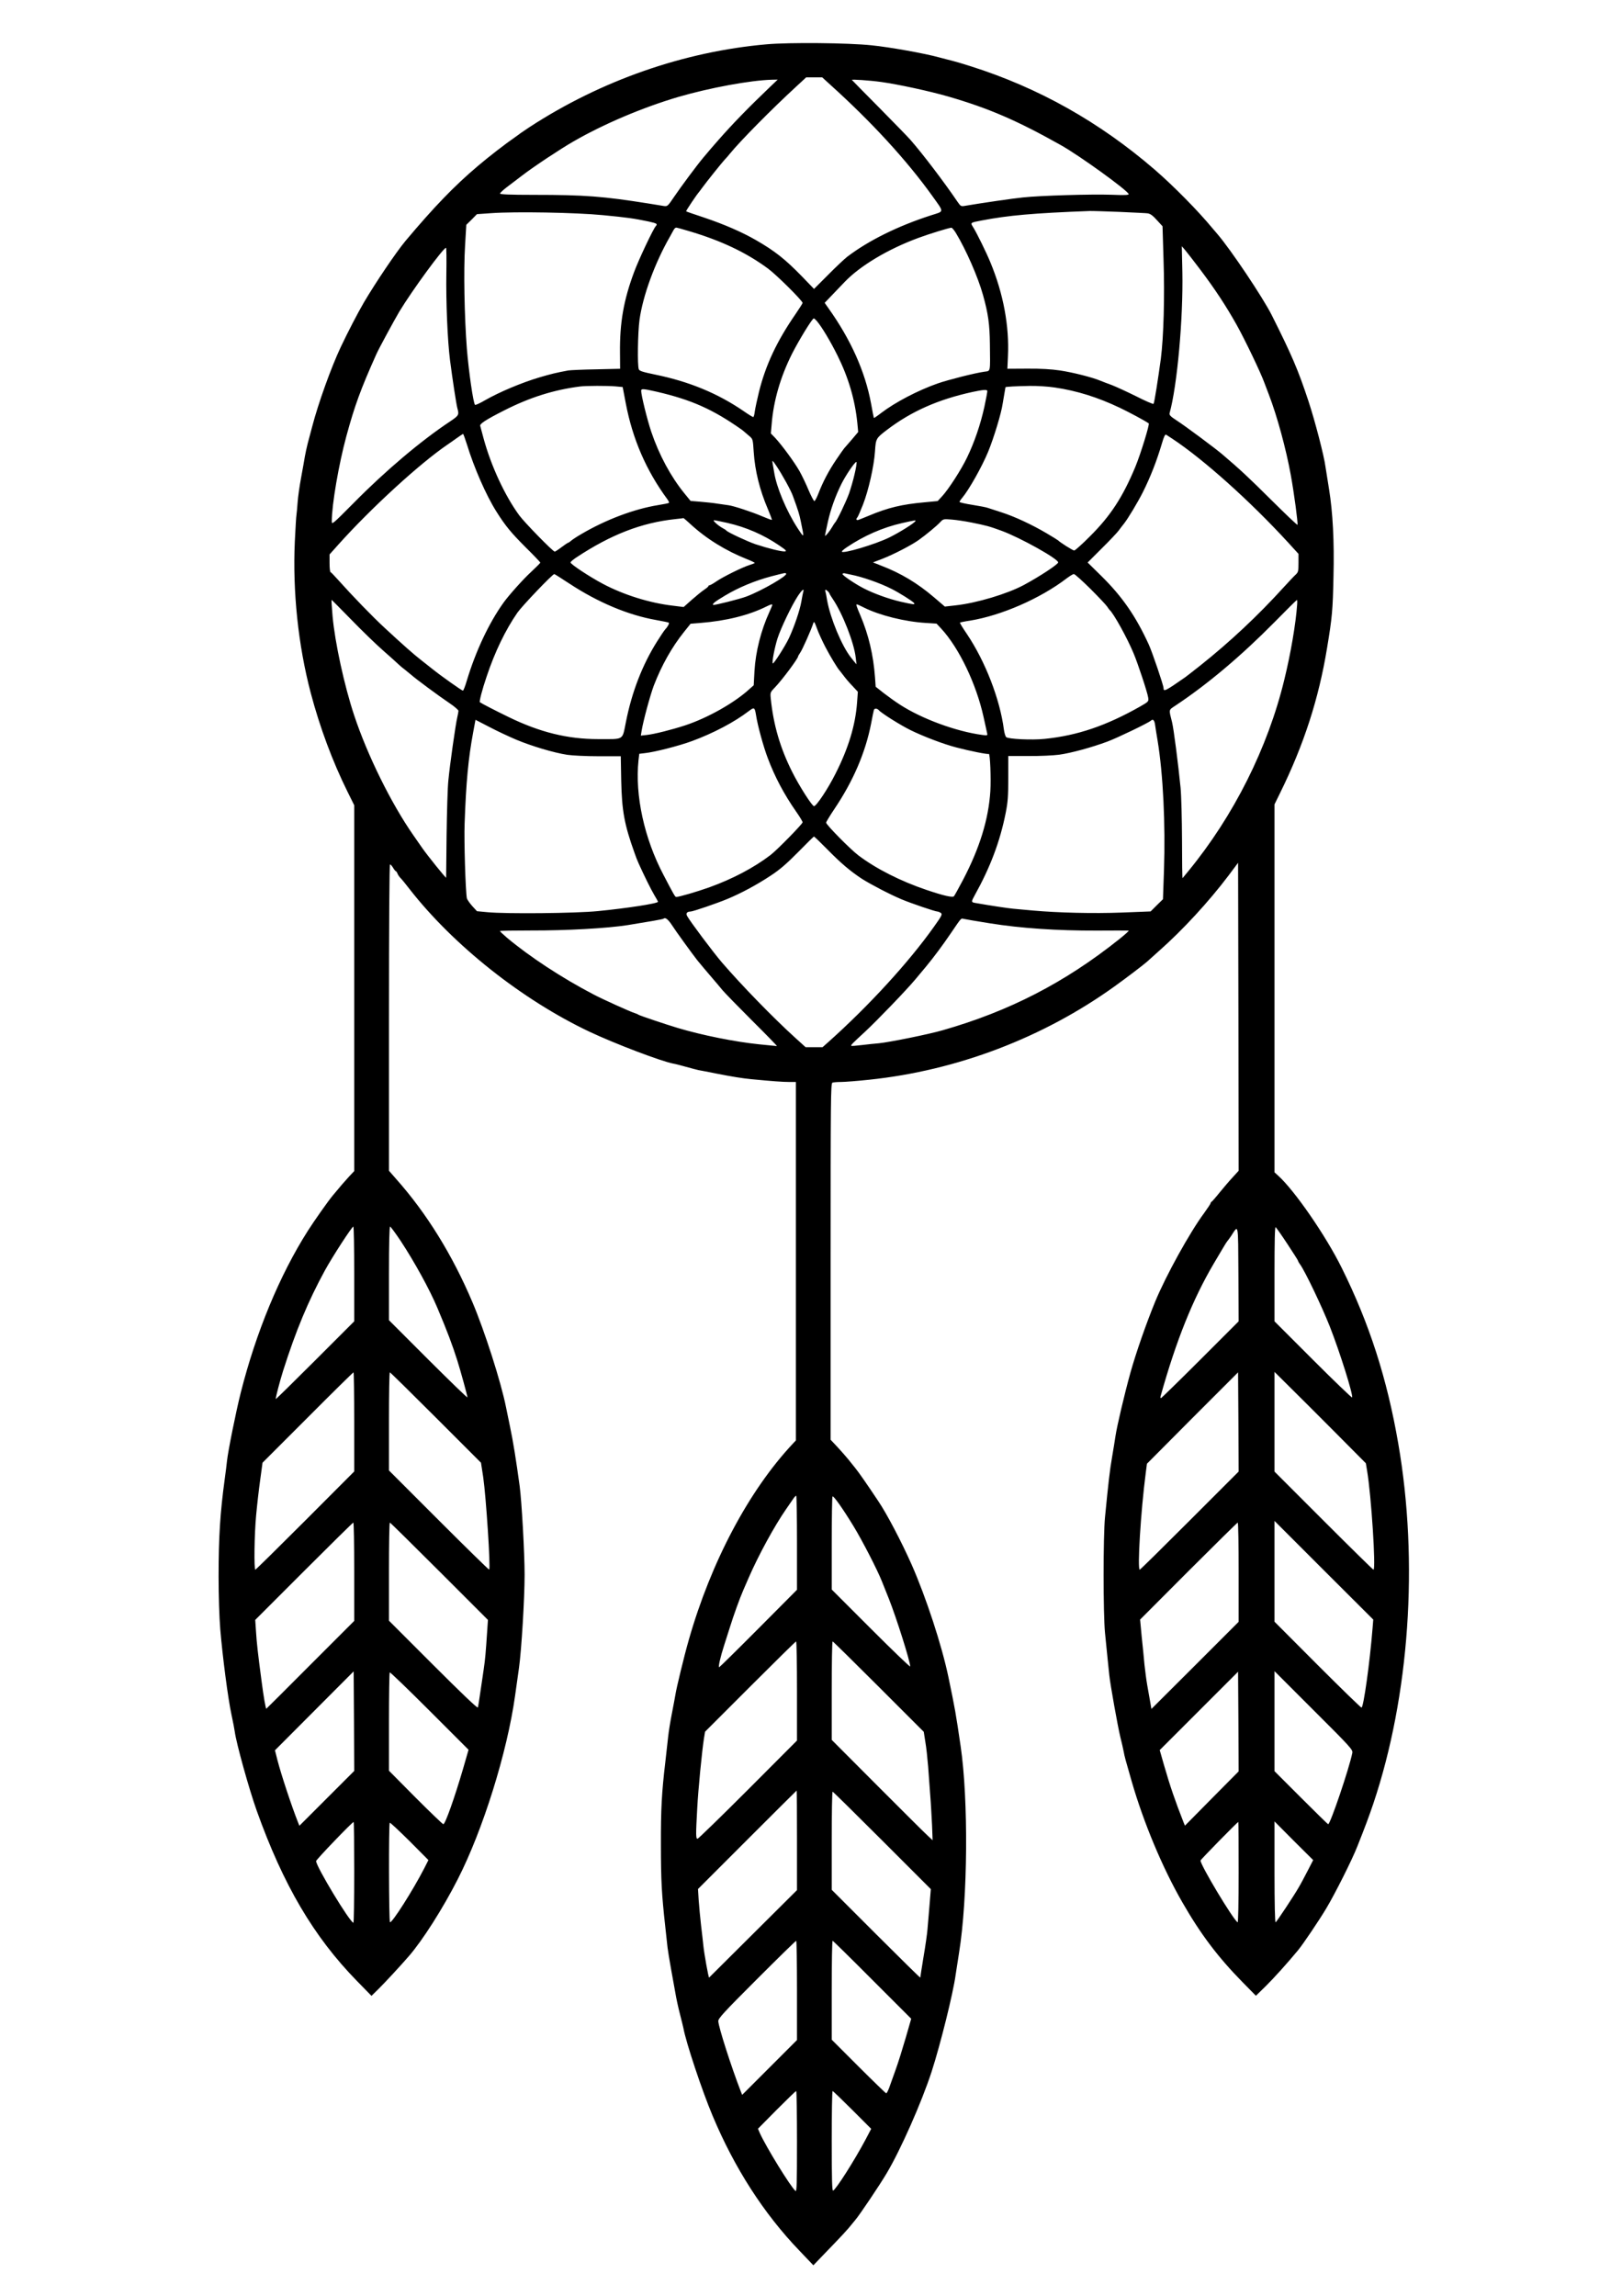 <?xml version="1.0" standalone="no"?>
<!DOCTYPE svg PUBLIC "-//W3C//DTD SVG 20010904//EN"
 "http://www.w3.org/TR/2001/REC-SVG-20010904/DTD/svg10.dtd">
<svg version="1.0" xmlns="http://www.w3.org/2000/svg"
 width="1447pt" height="2048pt" viewBox="0 0 1447 2048"
 preserveAspectRatio="xMidYMid meet">
<g transform="translate(0,2048) scale(0.1,-0.1)"
fill="#000000" stroke="none">
<path d="M6840 20085 c-739 -65 -1476 -322 -2115 -738 -38 -25 -74 -50 -80
-54 -5 -5 -26 -19 -45 -33 -89 -61 -244 -181 -340 -263 -209 -177 -389 -364
-642 -665 -85 -102 -267 -372 -372 -550 -56 -96 -142 -262 -206 -397 -85 -180
-201 -502 -255 -710 -13 -49 -31 -117 -40 -150 -8 -33 -20 -85 -25 -115 -5
-30 -20 -116 -34 -191 -14 -75 -28 -174 -31 -220 -3 -46 -8 -95 -10 -109 -3
-14 -9 -122 -15 -241 -20 -445 30 -924 142 -1349 81 -307 195 -613 329 -883
l59 -119 0 -1631 0 -1632 -49 -52 c-41 -45 -69 -77 -141 -164 -43 -51 -170
-232 -224 -317 -252 -396 -462 -905 -598 -1442 -43 -170 -114 -523 -123 -610
-3 -30 -12 -102 -20 -160 -41 -301 -55 -516 -55 -872 0 -172 6 -360 15 -470
21 -249 69 -618 100 -761 14 -65 27 -133 29 -150 14 -106 127 -512 196 -706
237 -663 508 -1124 894 -1519 l130 -133 64 63 c56 55 194 204 271 293 121 140
301 422 434 683 225 440 441 1131 512 1638 8 60 24 172 35 249 22 157 50 617
50 830 0 192 -26 656 -44 790 -33 242 -58 397 -87 535 -16 80 -32 156 -35 170
-44 222 -191 681 -300 937 -179 422 -408 792 -681 1099 l-63 72 0 1366 c0 849
4 1366 9 1366 6 0 18 -13 28 -30 9 -16 21 -30 24 -30 4 0 10 -9 14 -19 3 -10
16 -30 28 -42 13 -13 47 -55 77 -94 393 -505 1007 -992 1609 -1277 227 -107
644 -266 751 -285 14 -2 63 -15 110 -28 47 -13 96 -26 110 -29 14 -2 84 -16
155 -30 147 -29 235 -43 315 -51 188 -18 282 -25 338 -25 l62 0 0 -1599 0
-1598 -27 -29 c-393 -419 -730 -1055 -928 -1749 -40 -138 -113 -439 -120 -492
-3 -17 -16 -89 -30 -160 -14 -70 -30 -168 -35 -218 -5 -49 -16 -146 -24 -215
-33 -278 -41 -426 -40 -745 0 -316 7 -441 39 -730 8 -71 17 -154 20 -184 4
-29 17 -115 31 -190 14 -75 31 -172 39 -216 7 -44 25 -127 40 -185 15 -58 29
-116 32 -130 23 -127 167 -560 260 -780 196 -468 457 -873 775 -1204 l124
-130 125 130 c111 114 188 197 212 229 4 5 21 26 37 45 36 41 220 315 279 415
125 209 313 635 402 908 79 244 193 704 214 862 4 28 18 118 31 200 78 481 84
1364 14 1840 -45 306 -49 328 -109 617 -59 283 -199 710 -328 1003 -91 205
-221 453 -298 567 -108 162 -174 256 -203 292 -18 23 -47 59 -65 81 -18 22
-60 70 -94 107 l-63 67 0 1590 c0 1440 1 1589 16 1595 9 3 43 6 77 6 34 0 147
9 251 20 784 82 1553 375 2191 834 106 76 259 193 287 218 7 7 56 51 108 97
213 188 446 442 619 671 l86 115 3 -1374 2 -1373 -52 -57 c-29 -31 -82 -93
-117 -136 -35 -44 -68 -81 -72 -83 -5 -2 -9 -8 -9 -13 0 -5 -26 -44 -57 -87
-128 -172 -342 -559 -438 -792 -81 -198 -171 -456 -221 -635 -54 -195 -120
-476 -133 -565 -5 -36 -19 -119 -30 -185 -20 -113 -34 -236 -63 -535 -17 -169
-17 -864 0 -1035 18 -180 32 -322 38 -375 9 -86 75 -455 98 -550 13 -52 27
-113 31 -135 6 -36 16 -74 70 -260 107 -371 275 -773 453 -1082 163 -284 317
-488 536 -711 l120 -122 89 87 c73 72 191 203 287 319 44 53 187 265 251 372
79 132 232 436 279 557 70 176 103 265 142 380 322 960 405 2154 222 3210
-100 580 -258 1071 -505 1568 -142 287 -420 689 -566 821 l-33 30 0 1641 0
1641 49 100 c213 432 346 843 420 1296 45 271 51 337 57 633 8 317 -6 576 -40
785 -13 80 -27 168 -31 195 -12 96 -94 412 -153 590 -93 281 -149 410 -327
765 -81 160 -364 582 -484 722 -11 12 -29 34 -41 48 -134 162 -348 379 -520
528 -492 424 -1034 729 -1640 921 -69 22 -143 44 -165 49 -22 5 -74 19 -116
30 -125 35 -443 92 -604 108 -207 22 -732 27 -935 9z m564 -358 c372 -335 686
-678 912 -993 109 -153 110 -136 -9 -174 -298 -96 -560 -226 -750 -371 -23
-18 -99 -89 -168 -159 l-127 -127 -108 112 c-150 154 -241 226 -411 324 -128
73 -282 140 -463 201 -85 28 -157 53 -159 55 -3 4 92 146 114 171 5 7 19 24
30 40 33 46 178 227 200 250 11 11 33 36 48 55 91 112 375 399 586 593 l93 86
72 0 71 0 69 -63z m-531 -19 c-195 -186 -334 -329 -465 -478 -60 -68 -68 -78
-133 -155 -58 -69 -197 -256 -263 -353 -56 -83 -58 -84 -92 -79 -19 3 -80 13
-135 22 -403 64 -567 77 -1017 77 -223 0 -308 4 -307 12 0 6 26 30 57 54 31
23 95 72 142 108 97 75 343 238 455 302 272 157 620 304 935 397 281 82 644
149 837 154 l51 1 -65 -62z m987 41 c152 -21 430 -81 600 -130 361 -105 612
-213 1005 -434 164 -92 592 -401 604 -436 3 -9 -33 -11 -155 -6 -176 6 -633
-7 -789 -24 -83 -8 -371 -50 -517 -75 -34 -6 -38 -4 -65 35 -115 170 -312 430
-423 556 -19 22 -143 149 -275 283 -132 133 -242 245 -245 249 -6 7 159 -4
260 -18z m2130 -1159 c129 -6 242 -11 250 -13 25 -5 44 -19 88 -68 l43 -47 9
-297 c11 -327 1 -690 -24 -885 -24 -177 -58 -394 -65 -402 -4 -4 -74 26 -156
68 -83 41 -179 85 -215 99 -36 13 -83 31 -105 40 -68 29 -245 74 -360 91 -74
11 -169 17 -289 16 l-179 -1 5 111 c13 269 -41 560 -157 839 -35 86 -118 254
-150 307 -30 48 -34 45 75 66 236 45 455 65 960 84 19 1 141 -3 270 -8z
m-4610 -29 c217 -21 275 -29 408 -57 72 -16 80 -21 63 -40 -22 -22 -155 -303
-195 -413 -92 -247 -128 -449 -125 -718 l1 -142 -214 -5 c-117 -2 -229 -7
-248 -10 -108 -20 -156 -32 -255 -61 -162 -48 -361 -132 -490 -206 -44 -26
-83 -43 -87 -40 -16 14 -57 303 -73 501 -22 289 -30 699 -16 920 l11 185 48
47 47 48 130 9 c212 15 748 6 995 -18z m769 -143 c284 -84 508 -190 702 -333
75 -55 309 -287 309 -307 0 -4 -29 -50 -64 -101 -165 -239 -265 -451 -325
-692 -16 -66 -33 -144 -37 -172 -3 -29 -10 -53 -14 -53 -5 0 -44 24 -87 54
-231 158 -485 263 -788 325 -111 23 -140 32 -146 47 -14 34 -9 328 6 440 30
217 137 509 272 744 11 19 25 45 32 58 6 12 17 22 23 22 6 0 58 -14 117 -32z
m2378 -15 c92 -152 198 -394 243 -556 46 -165 59 -259 61 -437 3 -257 7 -237
-48 -245 -87 -12 -326 -73 -418 -105 -179 -63 -378 -168 -501 -261 -36 -28
-67 -49 -68 -47 -1 1 -13 59 -25 128 -53 286 -180 570 -381 852 l-33 47 65 68
c36 37 87 91 114 119 138 144 386 292 654 391 90 34 272 90 297 92 6 1 24 -20
40 -46z m2181 -328 c132 -175 229 -323 323 -490 74 -132 217 -430 249 -520 10
-27 28 -75 40 -105 74 -193 153 -484 195 -715 29 -158 66 -435 60 -446 -3 -3
-107 96 -232 220 -201 200 -279 273 -439 409 -62 53 -332 254 -407 302 -55 36
-67 48 -63 65 68 244 122 845 114 1259 l-5 230 30 -35 c16 -19 77 -97 135
-174z m-6726 -35 c-4 -248 10 -596 33 -775 22 -170 55 -386 65 -425 17 -60 13
-66 -62 -117 -260 -172 -578 -440 -865 -731 -188 -189 -193 -194 -193 -161 0
148 62 509 130 759 75 275 127 417 267 730 23 52 159 302 205 380 116 192 393
570 417 570 4 0 5 -104 3 -230z m3304 -422 c44 -51 122 -181 185 -308 98 -197
156 -394 177 -599 l8 -84 -60 -71 c-34 -39 -63 -73 -66 -76 -3 -3 -34 -47 -68
-97 -68 -100 -120 -199 -161 -305 -14 -36 -30 -67 -36 -67 -5 -1 -28 43 -51
96 -22 54 -59 131 -82 172 -46 81 -159 234 -217 296 l-38 39 7 81 c16 208 78
423 182 630 62 122 180 315 194 315 4 0 15 -10 26 -22z m-1796 -584 l65 -6 28
-147 c61 -319 183 -599 370 -853 11 -15 18 -30 15 -33 -3 -3 -46 -12 -97 -20
-215 -35 -467 -130 -686 -259 -38 -22 -79 -49 -89 -58 -11 -10 -23 -18 -26
-18 -4 0 -31 -18 -60 -40 -29 -22 -57 -40 -61 -40 -16 0 -269 259 -317 324
-129 177 -251 440 -318 686 -14 52 -27 102 -30 112 -5 18 51 55 211 136 231
118 449 186 680 215 52 7 248 7 315 1z m3919 -10 c198 -29 383 -87 581 -181
89 -43 213 -109 258 -139 10 -6 -73 -276 -120 -389 -112 -269 -222 -437 -401
-615 -71 -72 -136 -130 -144 -130 -12 0 -126 72 -143 90 -3 3 -49 32 -102 63
-130 77 -286 150 -405 188 -54 17 -108 35 -120 39 -12 5 -74 17 -137 27 -64
10 -116 22 -116 26 0 5 11 22 25 38 60 72 175 276 230 409 51 124 119 348 130
430 4 25 11 67 16 94 5 27 9 50 9 52 0 5 95 10 219 12 62 1 161 -5 220 -14z
m-3549 -38 c309 -72 498 -156 754 -336 11 -8 26 -20 32 -26 7 -6 25 -22 41
-35 29 -25 30 -29 37 -140 11 -167 53 -339 127 -511 21 -50 37 -93 35 -95 -2
-2 -39 12 -84 31 -93 40 -257 94 -304 100 -18 2 -62 9 -98 14 -36 6 -104 13
-152 17 l-87 7 -54 66 c-123 151 -227 344 -297 551 -36 107 -90 326 -90 365 0
21 16 20 140 -8z m2921 -138 c-35 -157 -88 -312 -154 -449 -52 -108 -164 -282
-223 -346 l-39 -42 -117 -11 c-202 -18 -327 -48 -498 -120 -41 -17 -83 -34
-92 -37 -19 -6 -24 7 -9 23 5 5 27 56 50 114 50 129 98 342 107 475 7 113 10
117 104 189 219 167 458 273 765 340 94 20 129 23 133 10 1 -6 -11 -72 -27
-146z m-4616 -330 c64 -210 172 -456 263 -600 81 -129 132 -190 263 -321 71
-70 129 -131 129 -135 0 -4 -38 -42 -84 -85 -66 -60 -196 -205 -244 -272 -131
-183 -248 -432 -328 -697 -14 -49 -30 -88 -34 -88 -10 0 -198 133 -276 196
-34 27 -79 63 -100 79 -62 48 -156 131 -318 281 -111 102 -291 288 -426 439
-30 33 -57 62 -62 63 -4 2 -8 38 -8 80 l0 77 76 85 c291 325 726 724 974 893
14 9 50 35 80 56 30 22 58 40 61 41 3 0 18 -42 34 -92z m6295 48 c279 -185
691 -554 1030 -923 l94 -103 0 -80 c0 -73 -2 -83 -24 -104 -14 -12 -63 -65
-110 -116 -226 -249 -476 -484 -740 -694 -63 -50 -125 -98 -136 -106 -181
-126 -194 -132 -194 -96 0 23 -100 318 -131 386 -115 252 -237 429 -424 613
l-122 120 126 126 c70 69 138 141 151 159 14 19 34 46 46 60 38 48 124 192
169 281 68 136 123 276 170 434 18 62 29 85 38 80 7 -4 32 -21 57 -37z m-3534
-241 c51 -76 131 -220 148 -270 48 -131 58 -165 70 -225 32 -155 33 -154 -29
-60 -100 154 -189 367 -209 500 -4 25 -10 59 -13 75 -6 35 -3 33 33 -20z m698
-73 c-12 -54 -35 -131 -49 -172 -26 -73 -111 -250 -125 -260 -3 -3 -15 -21
-26 -40 -21 -37 -64 -90 -64 -77 0 4 12 60 26 125 25 111 66 226 121 337 40
80 126 206 134 194 3 -6 -4 -54 -17 -107z m-1465 -446 c143 -132 317 -239 509
-315 41 -16 70 -31 65 -33 -4 -3 -26 -11 -48 -18 -64 -20 -235 -105 -292 -144
-29 -20 -57 -36 -63 -36 -5 0 -10 -3 -10 -7 0 -5 -17 -19 -38 -33 -20 -13 -70
-54 -110 -89 l-73 -65 -97 12 c-206 24 -437 96 -622 194 -118 62 -290 176
-290 191 0 7 24 27 53 46 309 204 581 309 881 341 39 4 72 8 74 9 1 0 29 -23
61 -53z m2506 14 c138 -28 157 -33 270 -74 168 -62 505 -250 505 -282 0 -17
-164 -125 -307 -202 -148 -79 -418 -160 -606 -181 l-98 -11 -97 83 c-145 124
-295 215 -471 282 l-73 29 86 33 c97 38 251 117 321 166 66 47 164 128 195
162 24 26 28 27 100 21 41 -3 120 -15 175 -26z m-2175 -4 c166 -38 321 -105
460 -200 62 -42 71 -51 53 -54 -26 -4 -151 27 -263 64 -71 24 -249 107 -260
122 -3 4 -16 13 -30 20 -40 21 -97 71 -80 72 8 0 62 -11 120 -24z m1675 15
c-11 -19 -141 -100 -230 -144 -125 -62 -425 -151 -425 -126 0 4 19 21 43 37
152 103 323 178 496 217 126 28 124 27 116 16z m-1152 -467 c17 -17 -214 -151
-353 -204 -60 -23 -292 -81 -298 -75 -9 9 14 28 106 83 120 72 266 133 414
172 128 33 123 32 131 24z m577 -9 c96 -18 259 -74 363 -127 70 -35 192 -112
202 -127 9 -15 -3 -14 -123 13 -102 24 -232 70 -324 117 -79 40 -198 121 -192
130 3 6 13 8 22 5 10 -2 33 -7 52 -11z m-2512 -79 c255 -168 525 -282 776
-326 60 -11 111 -21 113 -24 6 -6 -13 -40 -32 -59 -8 -8 -41 -57 -73 -108
-131 -208 -225 -450 -278 -718 -34 -167 -11 -153 -248 -153 -273 0 -520 61
-799 197 -109 53 -238 119 -256 132 -7 5 21 114 60 228 74 222 168 416 275
571 42 60 313 344 329 344 3 0 63 -38 133 -84z m4650 -48 c73 -73 140 -144
149 -158 9 -14 19 -27 22 -30 36 -32 156 -248 213 -385 38 -89 124 -349 131
-396 5 -36 5 -36 -71 -80 -304 -172 -559 -259 -852 -289 -115 -12 -326 -2
-344 16 -7 7 -16 37 -20 66 -35 271 -166 609 -330 853 -37 54 -65 100 -62 102
2 2 44 11 92 18 279 46 625 197 859 376 28 21 57 39 65 39 9 0 75 -60 148
-132z m-2562 -25 c-3 -10 -10 -49 -17 -88 -13 -77 -63 -224 -110 -325 -35 -74
-138 -235 -145 -227 -9 8 16 140 42 222 29 91 125 292 181 378 37 56 60 74 49
40z m220 3 c8 -8 14 -17 14 -20 0 -3 13 -24 29 -48 89 -131 191 -394 205 -523
l7 -60 -21 25 c-11 14 -24 30 -28 35 -82 103 -184 349 -213 510 -5 33 -12 68
-15 78 -6 21 2 22 22 3z m-4254 -251 c94 -97 223 -222 287 -278 64 -56 125
-111 136 -122 11 -11 36 -32 55 -46 19 -15 46 -37 60 -49 39 -35 247 -189 338
-250 45 -30 82 -62 82 -70 0 -8 -5 -33 -10 -55 -15 -60 -68 -434 -80 -565 -7
-63 -13 -284 -16 -490 -2 -206 -4 -376 -4 -378 -1 -8 -165 196 -212 263 -19
28 -55 79 -80 115 -197 282 -410 713 -528 1069 -88 263 -172 651 -193 884 -7
81 -11 147 -9 147 2 0 80 -79 174 -175z m8440 133 c-12 -171 -57 -435 -114
-668 -147 -609 -452 -1217 -857 -1710 -25 -30 -48 -58 -51 -62 -3 -4 -5 147
-5 335 -1 194 -6 398 -13 472 -21 211 -61 524 -76 584 -30 119 -32 106 32 149
286 190 587 444 882 743 107 109 197 198 200 198 3 1 4 -18 2 -41z m-4682 -4
c0 -3 -12 -31 -26 -62 -75 -164 -123 -354 -133 -525 l-7 -129 -35 -31 c-135
-125 -375 -260 -578 -327 -120 -39 -271 -77 -340 -85 l-54 -6 7 43 c14 87 76
316 109 404 69 179 161 343 271 480 l57 71 87 7 c230 18 434 69 588 146 41 20
54 24 54 14z m818 -23 c140 -70 366 -126 552 -137 l95 -6 43 -46 c159 -173
312 -493 377 -789 14 -65 28 -128 31 -141 5 -23 3 -23 -43 -17 -232 31 -538
143 -734 270 -41 26 -106 73 -146 104 l-71 56 -6 85 c-15 200 -57 377 -130
550 -36 84 -41 100 -31 100 3 0 31 -13 63 -29z m-345 -351 c43 -83 111 -195
127 -210 3 -3 18 -23 35 -45 16 -22 51 -64 79 -92 l49 -53 -7 -97 c-15 -202
-77 -406 -192 -633 -68 -136 -171 -290 -192 -290 -17 0 -131 178 -194 304
-108 214 -168 421 -192 656 -5 55 -5 55 41 103 63 66 203 254 203 273 0 3 9
18 19 33 19 26 100 209 116 261 7 21 11 16 33 -45 14 -39 48 -113 75 -165z
m-618 -610 c14 -91 65 -278 105 -383 62 -165 144 -320 252 -475 32 -45 58 -89
58 -96 0 -15 -228 -247 -285 -291 -149 -114 -339 -214 -547 -289 -112 -40
-270 -86 -296 -86 -9 0 -23 24 -113 197 -172 326 -255 710 -223 1020 l7 60 51
6 c86 9 305 65 421 108 192 71 377 169 504 266 50 38 54 36 66 -37z m1095 46
c20 -25 195 -135 283 -178 116 -57 295 -125 407 -154 121 -32 282 -64 291 -58
12 7 21 -221 14 -333 -16 -250 -95 -507 -245 -793 -39 -74 -75 -139 -80 -144
-13 -13 -98 7 -245 57 -228 77 -447 187 -606 307 -72 54 -289 274 -289 293 0
6 33 61 74 122 167 248 276 501 327 760 11 61 23 116 25 123 5 16 29 15 44 -2z
m-3235 -263 c139 -58 333 -116 455 -135 49 -7 168 -13 282 -13 l196 0 4 -220
c6 -268 28 -389 118 -640 11 -33 28 -76 37 -95 50 -111 110 -232 139 -281 19
-31 34 -59 34 -62 0 -15 -279 -58 -535 -83 -201 -20 -815 -26 -985 -10 l-95 9
-43 47 c-23 26 -44 57 -47 68 -12 65 -26 513 -20 667 13 368 33 581 76 812
l21 113 122 -63 c66 -35 175 -86 241 -114z m5700 130 c4 -27 13 -88 22 -138
49 -297 71 -743 57 -1157 l-9 -258 -55 -54 -55 -55 -255 -10 c-256 -10 -571
-2 -795 18 -60 6 -139 13 -175 16 -53 5 -198 27 -342 52 -34 6 -34 11 -3 67
139 250 226 479 277 736 19 96 23 147 23 311 l0 196 180 0 c99 -1 223 5 275
12 107 15 287 64 430 117 91 34 364 166 385 185 21 20 34 7 40 -38z m-2924
-1109 c123 -125 205 -194 308 -262 79 -50 253 -141 354 -183 83 -35 300 -109
320 -109 7 0 21 -6 30 -12 16 -12 10 -24 -62 -125 -225 -317 -580 -704 -939
-1025 l-54 -48 -75 0 -76 0 -96 87 c-195 177 -473 463 -650 668 -78 91 -285
367 -311 415 -13 24 -2 39 30 40 22 0 235 73 331 113 124 52 260 125 384 207
84 55 142 106 245 210 74 76 138 138 141 139 3 1 57 -51 120 -115z m-1386
-676 c31 -49 179 -253 226 -313 23 -29 97 -116 139 -165 26 -30 65 -76 86
-102 21 -25 141 -148 265 -272 125 -124 224 -226 220 -226 -3 0 -76 7 -161 16
-214 22 -508 81 -725 146 -110 33 -339 110 -350 118 -5 4 -21 11 -35 15 -38
12 -278 120 -362 164 -284 148 -572 337 -776 508 -34 29 -62 56 -62 59 0 3
125 5 278 5 313 -1 676 19 862 48 186 30 314 52 319 57 16 15 41 -5 76 -58z
m2836 17 c274 -44 596 -66 954 -65 149 1 276 1 283 0 8 0 -31 -35 -85 -78
-484 -386 -979 -641 -1574 -811 -124 -36 -476 -107 -569 -116 -36 -3 -105 -10
-153 -16 -49 -6 -90 -9 -92 -7 -7 6 7 20 119 123 107 99 372 374 452 470 23
28 66 79 96 115 68 82 149 191 223 300 91 134 88 131 110 125 11 -3 117 -21
236 -40z m-5671 -3128 l0 -422 -350 -350 c-192 -192 -350 -347 -350 -343 0 20
36 157 66 253 115 361 223 620 373 895 68 124 241 390 253 390 5 0 8 -190 8
-423z m414 296 c125 -190 259 -434 328 -598 88 -208 134 -331 178 -470 30 -95
90 -314 90 -328 0 -7 -157 146 -350 338 l-350 350 0 417 c0 264 4 418 10 418
5 0 47 -57 94 -127z m7134 -1060 c-189 -189 -347 -343 -351 -343 -5 0 -6 8 -3
18 140 500 287 864 474 1182 28 47 65 110 83 140 17 30 35 57 38 60 3 3 18 23
33 45 68 104 63 133 66 -338 l2 -422 -342 -342z m777 1032 c52 -79 95 -146 95
-150 0 -4 8 -19 19 -33 47 -67 192 -371 264 -552 90 -229 211 -614 199 -634
-2 -4 -159 146 -348 335 l-344 344 0 423 c0 291 3 421 10 417 6 -4 53 -71 105
-150z m-8325 -1587 l0 -442 -437 -438 c-241 -241 -441 -438 -445 -438 -13 0
-9 316 7 485 8 88 24 229 36 314 l21 155 403 403 c221 222 405 403 409 403 3
0 6 -199 6 -442z m728 39 l403 -403 20 -130 c25 -173 67 -809 53 -823 -3 -3
-205 195 -449 439 l-445 445 0 437 c0 241 3 438 8 438 4 0 188 -181 410 -403z
m6725 -919 c-241 -241 -441 -438 -445 -438 -23 0 9 523 53 860 l11 85 406 408
407 407 3 -442 2 -443 -437 -437z m1286 799 l286 -288 11 -67 c37 -216 80
-882 57 -882 -5 0 -205 197 -445 437 l-438 438 0 444 0 445 121 -120 c67 -65
250 -249 408 -407z m-4789 -997 l0 -419 -344 -346 c-189 -190 -347 -345 -350
-345 -10 0 9 86 44 195 11 33 33 105 51 160 33 107 90 264 119 330 10 22 32
74 50 115 88 202 229 460 333 610 21 30 48 70 60 87 12 18 25 33 30 33 4 0 7
-189 7 -420z m505 147 c78 -128 213 -390 253 -492 11 -27 39 -97 62 -155 68
-172 190 -558 190 -603 0 -8 -157 143 -350 336 l-350 350 0 412 c0 226 3 415
7 418 9 9 91 -107 188 -266z m4630 -907 c-25 -312 -81 -710 -99 -710 -6 0
-183 172 -394 383 l-382 383 0 450 0 449 440 -440 441 -440 -6 -75z m-9085
502 l0 -439 -391 -391 c-215 -216 -392 -392 -393 -392 -6 0 -25 112 -41 235
-35 263 -45 354 -51 453 l-7 104 434 434 c239 239 437 434 441 434 5 0 8 -197
8 -438z m759 4 l434 -434 -7 -103 c-13 -194 -17 -244 -31 -339 -8 -52 -21
-147 -31 -210 -9 -63 -18 -122 -21 -129 -2 -10 -147 128 -398 379 l-395 395 0
437 c0 241 3 438 8 438 4 0 202 -195 441 -434z m7131 -9 l0 -442 -389 -389
-389 -388 -11 63 c-6 35 -18 101 -26 147 -8 45 -19 129 -25 185 -5 56 -16 170
-25 252 l-14 150 432 433 c237 237 435 432 439 432 5 0 8 -199 8 -443z m-3940
-1059 l0 -442 -437 -438 c-241 -241 -444 -438 -450 -438 -16 0 -16 34 -3 270
9 173 42 508 60 625 l10 60 402 402 c222 222 406 403 410 403 5 0 8 -199 8
-442z m728 39 l403 -403 14 -89 c9 -50 19 -148 25 -220 5 -71 14 -188 19 -260
6 -71 12 -190 16 -264 l5 -134 -41 38 c-23 20 -225 222 -450 447 l-409 410 0
439 c0 241 3 439 8 439 4 0 188 -181 410 -403z m-4922 -996 l-245 -245 -12 30
c-57 143 -151 428 -184 556 l-22 87 351 352 351 352 3 -444 2 -444 -244 -244z
m1215 263 c-76 -259 -159 -494 -176 -494 -6 0 -117 107 -248 238 l-237 239 0
435 c0 239 3 438 7 442 4 3 163 -150 355 -342 l348 -348 -49 -170z m6679 -265
l-239 -242 -12 29 c-75 191 -120 321 -175 512 l-38 133 350 350 349 349 3
-444 2 -445 -240 -242z m1254 406 c-28 -139 -196 -634 -215 -635 -4 0 -113
107 -243 237 l-236 236 0 446 0 446 350 -350 c334 -333 350 -351 344 -380z
m-4954 -779 l0 -444 -390 -388 c-215 -214 -392 -390 -394 -392 -5 -4 -44 213
-51 283 -3 33 -13 116 -21 185 -8 69 -17 169 -21 223 l-6 99 439 439 c241 241
440 439 441 439 2 0 3 -200 3 -444z m759 0 l435 -435 -12 -148 c-7 -81 -15
-177 -18 -213 -3 -36 -18 -145 -35 -243 -16 -98 -29 -182 -29 -185 0 -4 -178
171 -395 388 l-395 395 0 437 c0 241 3 438 8 438 4 0 202 -195 441 -434z
m-4709 -286 c0 -247 -3 -450 -7 -449 -31 2 -333 502 -333 550 0 13 323 349
335 349 3 0 5 -202 5 -450z m625 37 c-102 -198 -289 -492 -306 -481 -10 6 -12
877 -2 887 3 4 82 -70 176 -163 l169 -170 -37 -73z m7265 -38 c0 -277 -4 -448
-9 -444 -40 24 -331 509 -331 551 0 8 330 344 337 344 2 0 3 -203 3 -451z
m617 18 c-26 -50 -61 -117 -79 -147 -43 -76 -197 -308 -208 -315 -6 -4 -10
162 -10 447 l0 453 172 -173 173 -172 -48 -93z m-4557 -1070 l0 -442 -245
-245 -244 -244 -12 30 c-84 216 -199 575 -201 627 -1 25 47 77 343 373 189
189 347 344 352 344 4 0 7 -199 7 -443z m672 95 l347 -347 -49 -170 c-27 -93
-67 -222 -90 -285 -23 -63 -49 -136 -58 -162 -10 -26 -21 -48 -26 -48 -4 0
-116 108 -247 239 l-239 239 0 441 c0 243 3 441 8 441 4 0 163 -156 354 -348z
m-672 -1443 c0 -376 -2 -450 -13 -440 -43 35 -261 390 -318 515 l-17 40 166
168 c92 92 170 168 175 168 4 0 7 -203 7 -451z m494 282 l168 -168 -52 -99
c-98 -184 -263 -443 -288 -452 -9 -3 -12 101 -12 442 0 245 3 446 8 446 4 0
83 -76 176 -169z"/>
</g>
</svg>
